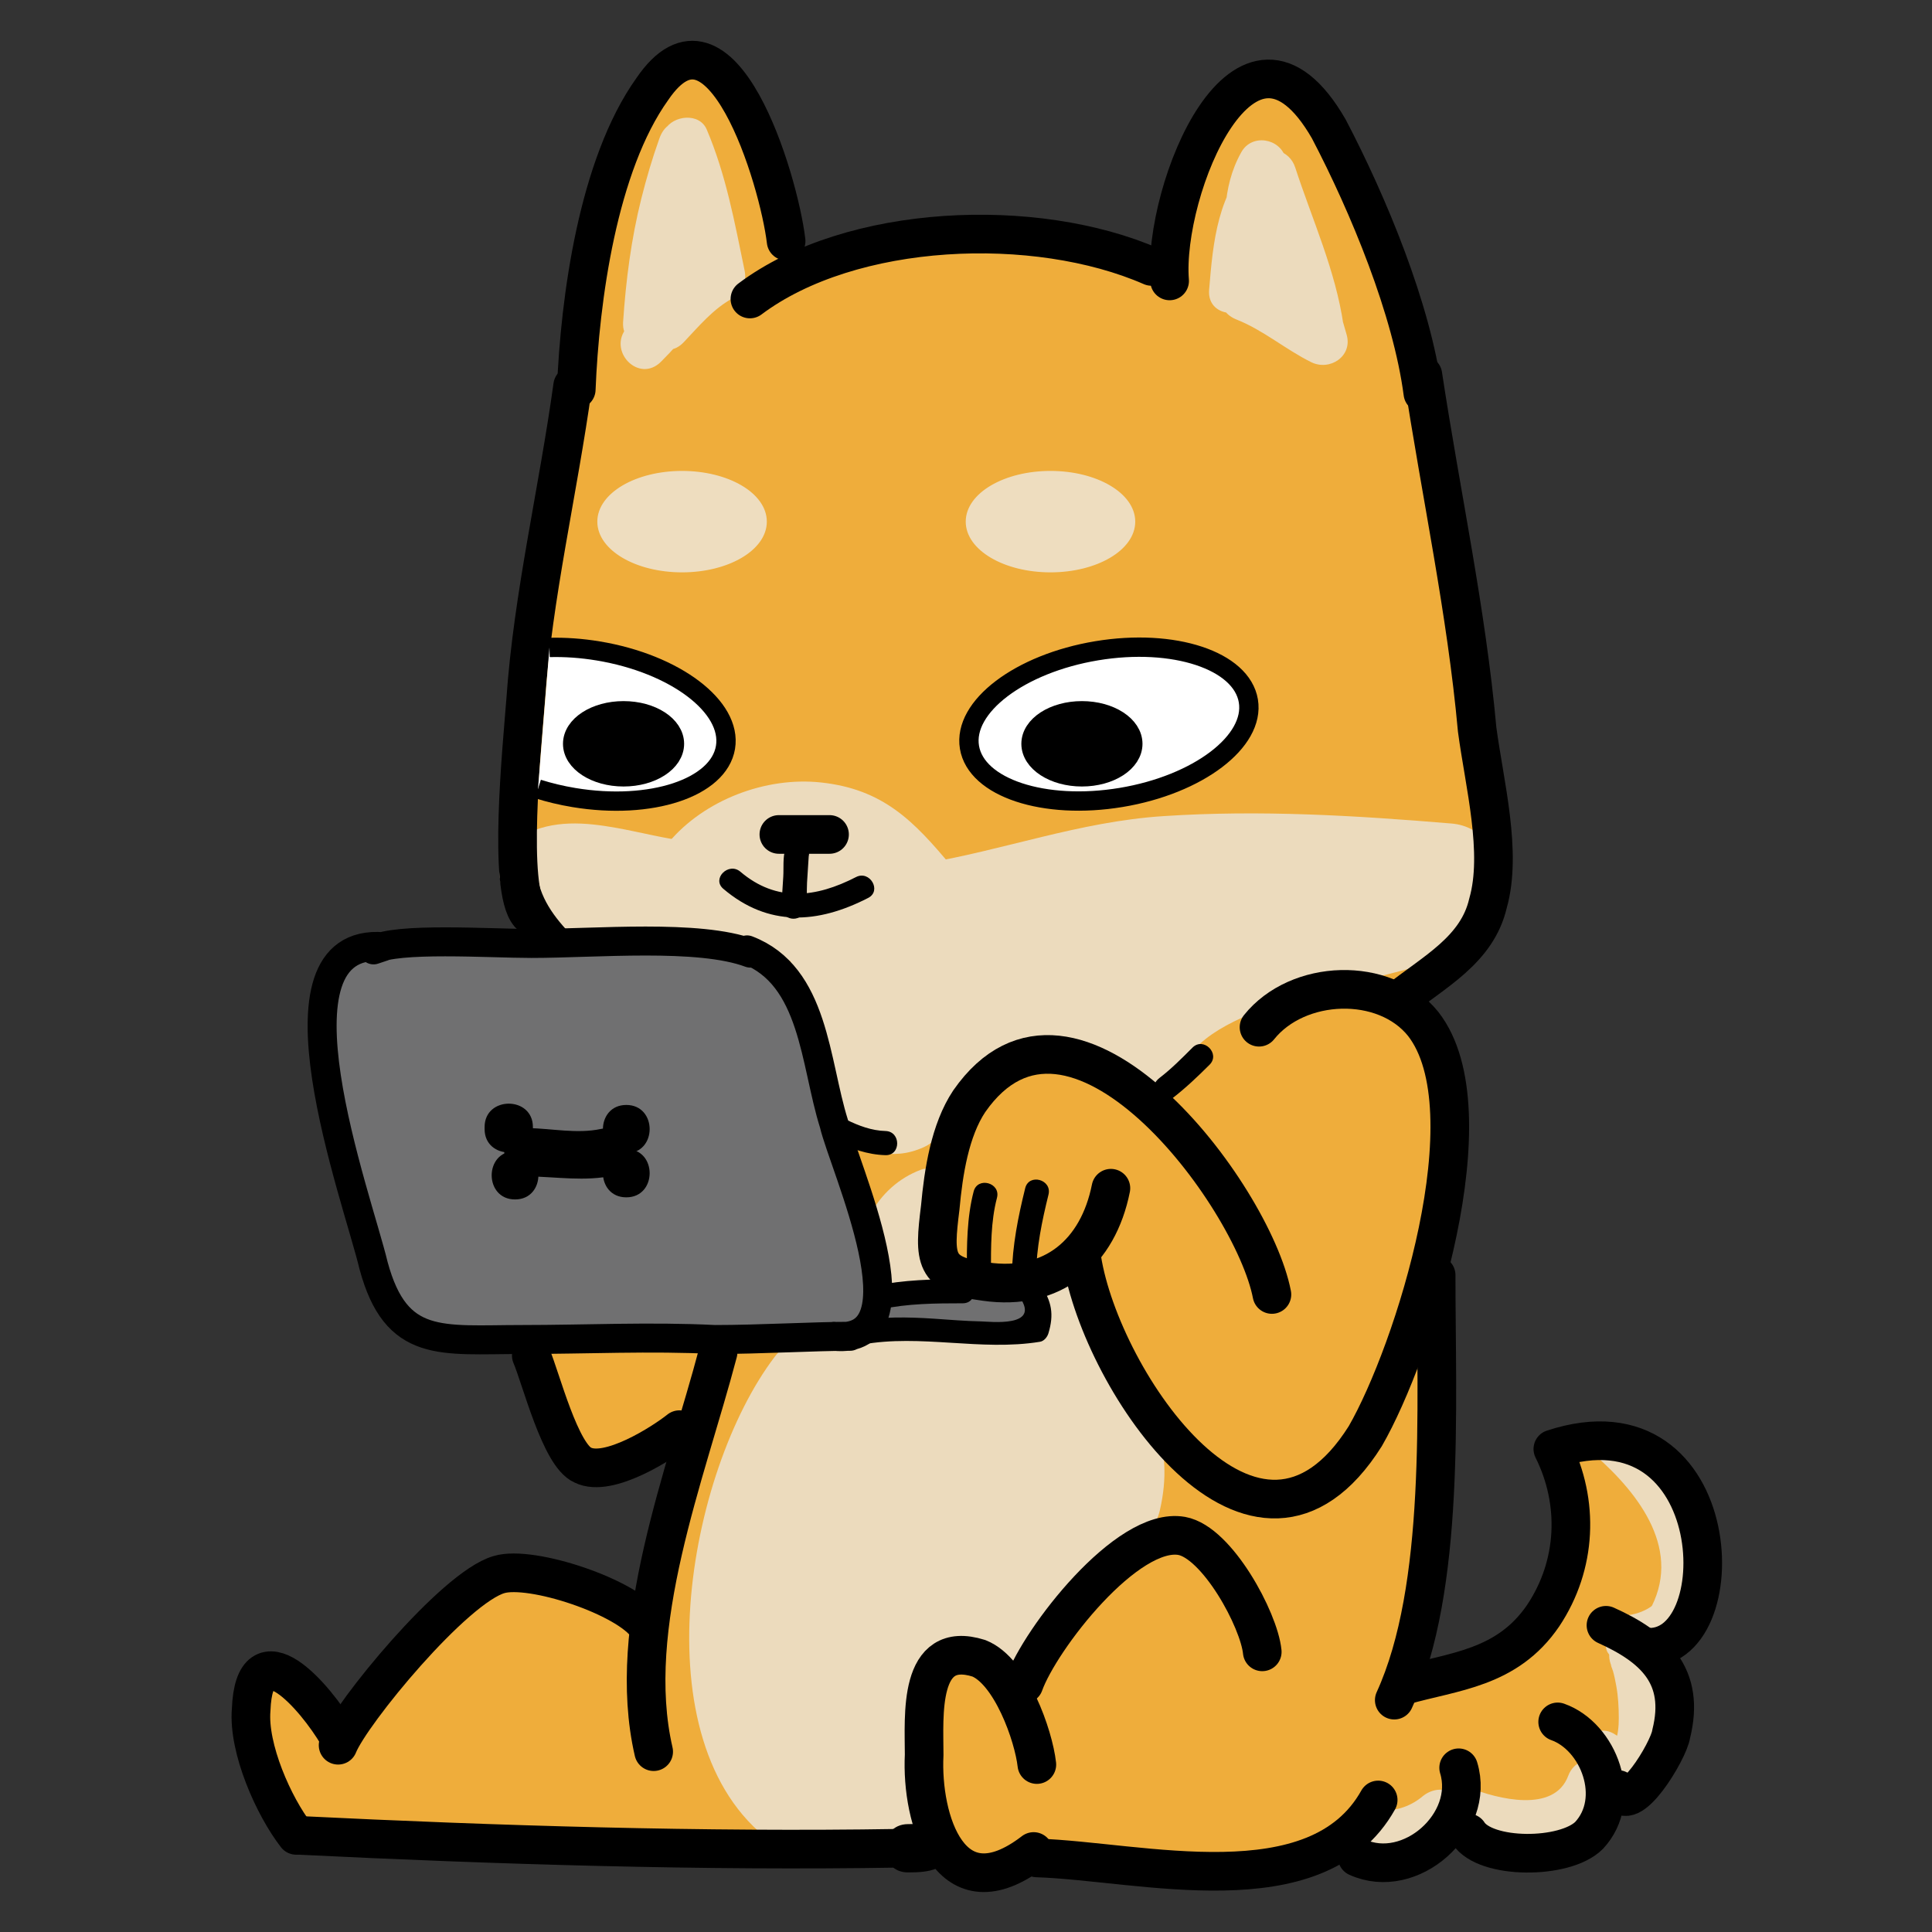 <?xml version="1.0" encoding="utf-8"?>
<!-- Generator: Adobe Illustrator 16.0.0, SVG Export Plug-In . SVG Version: 6.00 Build 0)  -->
<!DOCTYPE svg PUBLIC "-//W3C//DTD SVG 1.1//EN" "http://www.w3.org/Graphics/SVG/1.1/DTD/svg11.dtd">
<svg version="1.1" xmlns="http://www.w3.org/2000/svg" xmlns:xlink="http://www.w3.org/1999/xlink" x="0px" y="0px" width="100px"
	 height="100px" viewBox="0 0 100 100" enable-background="new 0 0 100 100" xml:space="preserve">
<rect x="0" y="0" width="100" height="100" fill="#333333" stroke="none"/>
<g id="Layer_3">
	<path fill="#EFAD3B" stroke="#EFAD3B" stroke-linecap="round" stroke-linejoin="round" stroke-miterlimit="10" d="M40.689,12.479
		c-0.375-3.184-3.371-13.109-6.929-7.865c-2.809,3.933-3.745,10.861-3.933,15.543l-0.187-0.187
		c-0.749,5.431-2.06,10.861-2.435,16.292C27.019,38.697,26.27,46,27.393,47.311l0.669,1.517c3.345-0.046,8.25-0.441,10.771,0.504
		l-0.167-0.167c3.5,1.333,3.5,5.833,4.5,9c0.325,1.41,2.272,5.851,2.264,8.646l-0.264,0.354c1.5-0.333,3.833-0.333,4.667-0.333
		l0.603-0.584c0.173,0.032,0.361,0.061,0.564,0.086c0.875,0.125,1.677,0.094,2.398-0.075l-0.064,0.573
		c0.5,0.666,0.666,1.5,0.333,2.333c-2.833,0.667-6.5-0.5-9,0.167L44,69.166c-1.833,0-4.667,0.167-7,0.167
		c-3.167-0.158-6.333-0.016-9.501-0.001l0.001,0.834c0.5,1.167,1.5,5.167,2.667,5.667c1.333,0.666,4.167-1.167,5-1.834l0.95-0.314
		c-0.999,3.374-2.084,6.987-2.5,10.494L33.5,84.166c-1-1.5-6-3.167-7.667-2.667c-2.333,0.667-7.667,7.167-8.333,8.834v-0.5
		c-1.167-2-4.333-5.667-4.5-1.334c-0.167,2,1.167,5,2.333,6.5H15.5c10.167,0.5,21,0.834,31,0.667l2.022-0.643
		c0.816,1.82,2.393,2.799,4.978,0.81l0.167,0.333c4.483,0.141,11.677,1.93,15.737-0.872l0.846,0.831
		c1.896,0.862,4.09-0.297,4.981-2.042L76,94.875c0.875,1.375,5,1.375,6.25,0.125c0.656-0.703,0.891-1.6,0.815-2.485l0.685,0.11
		c0.5,1.5,2.625-2,2.75-2.875c0.524-2.098-0.113-3.462-1.398-4.478l0.023-0.022C89.875,85.75,89.5,72,80.375,75
		c1.375,2.75,1.25,6-0.5,8.625C78,86.375,75.25,86.5,72.625,87.25l-0.143,0.005c2.312-5.858,1.852-14.705,1.852-21.256l-0.188-1.057
		c1.104-4.609,1.438-9.476-0.479-11.94c-0.377-0.472-0.843-0.849-1.363-1.133l0.033-0.063c1.873-1.499,4.12-2.622,4.682-5.057
		c0.749-2.622-0.188-6.18-0.562-8.989c-0.562-6.18-1.873-12.172-2.81-18.352v0.937c-0.562-4.307-2.809-9.738-4.868-13.67
		c-4.308-7.491-8.614,3.184-8.24,7.865l-0.937-0.75c-5.17-2.262-12.989-2.294-18.405,0.266L40.689,12.479z"/>
	<ellipse fill="#EEDDBF" stroke="#EEDDBF" stroke-width="0.25" stroke-miterlimit="10" cx="54.373" cy="27" rx="4.262" ry="2.5"/>
	<ellipse fill="#EEDDBF" stroke="#EEDDBF" stroke-width="0.25" stroke-miterlimit="10" cx="35.304" cy="27" rx="4.262" ry="2.5"/>
</g>
<g id="Layer_5">
	<g>
		<g>
			<path fill="#ECDBBD" d="M29.637,47.534c-0.102,0.067-0.213,0.094-0.333,0.08c0.302-0.036,0.614-0.006,0.915,0.013
				c0.483,0.031,0.963,0.155,1.436,0.251c1.228,0.25,2.461,0.576,3.72,0.622c3.226,0.117,3.214-4.883,0-5
				c-0.637-0.023-2.372-0.454-3.464-0.648c-1.641-0.292-3.272-0.43-4.797,0.365C24.253,44.707,26.781,49.021,29.637,47.534
				L29.637,47.534z"/>
		</g>
	</g>
	<g>
		<g>
			<path fill="#ECDBBD" d="M29.21,49.036c1.581,0.565,3.284,0.382,4.915,0.214c1.355-0.139,2.5-1.032,2.5-2.5
				c0-1.257-1.142-2.64-2.5-2.5c-0.664,0.068-1.326,0.14-1.993,0.168c-0.351,0.015-0.7,0-1.05-0.024
				c0.418,0.03-0.431-0.14-0.542-0.18c-1.284-0.459-2.734,0.506-3.075,1.746C27.083,47.349,27.928,48.578,29.21,49.036L29.21,49.036
				z"/>
		</g>
	</g>
	<g>
		<g>
			<path fill="#ECDBBD" d="M38.143,47.143c1.164-1.392,2.602-1.686,4.357-1.643c1.426,0.035,2.436,1.934,3.232,2.893
				c2.062,2.483,5.579-1.075,3.535-3.535c-1.973-2.375-3.558-4.009-6.768-4.357c-2.866-0.311-6.053,0.907-7.893,3.107
				C32.555,46.063,36.072,49.62,38.143,47.143L38.143,47.143z"/>
		</g>
	</g>
	<g>
		<g>
			<path fill="#ECDBBD" d="M49.04,49.536c4.414-0.732,8.406-2.111,12.96-2.411c4.373-0.288,8.77,0.137,13.125,0.5
				c3.215,0.268,3.189-4.734,0-5c-4.987-0.416-9.904-0.712-14.906-0.383c-4.38,0.288-8.251,1.766-12.508,2.472
				C44.535,45.241,45.887,50.059,49.04,49.536L49.04,49.536z"/>
		</g>
	</g>
	<g>
		<g>
			<path fill="#ECDBBD" d="M37.71,49.286c1.669,0.325,3.376,0.342,5,0.875c-0.582-1.025-1.164-2.05-1.746-3.075
				c-0.635,3.598,1.35,7.695,3.002,10.801c1.514,2.848,5.83,0.321,4.317-2.523c-0.543-1.021-1.005-2.082-1.425-3.159
				c-0.386-0.991-1.206-3.035-1.073-3.79c0.246-1.394-0.358-2.62-1.746-3.075c-1.632-0.536-3.327-0.549-5-0.875
				C35.89,43.852,34.547,48.67,37.71,49.286L37.71,49.286z"/>
		</g>
	</g>
	<g>
		<g>
			<path fill="#ECDBBD" d="M44.964,47.835c-0.412,1.654-0.999,3.7-0.182,5.31c0.636,1.252,2.04,1.749,3.354,1.534
				c1.12-0.185,1.881-1.167,2.449-2.06c0.175-0.274,0.338-0.555,0.52-0.825c-0.149,0.271-0.388,0.449-0.714,0.532
				c0.066-0.021,0.132-0.041,0.199-0.061c-1.125,0.206-1.93-0.48-2.415-2.06c-0.033-0.711,0.03-0.29-0.097,0.047
				c0.236-0.625-0.207,0.374-0.282,0.519c-0.622,1.193-1.708,2.688-1.545,4.103c0.129,1.123,0.67,2.09,1.835,2.411
				c1.29,0.354,2.745-0.425,3.076-1.746c0.041-0.167,0.083-0.334,0.125-0.5c0.407-1.632-0.771-3.085-2.411-3.165
				c-0.317-0.032-0.632-0.007-0.944,0.075c-0.148,0.051-1.306,0.423-0.721,0.264c-3.109,0.843-1.788,5.667,1.329,4.822
				c0.07-0.02,0.139-0.038,0.209-0.057c0.756-0.297,0.798-0.332,0.126-0.104c-0.804-1.055-1.607-2.109-2.411-3.165
				c-0.042,0.167-0.083,0.334-0.125,0.5c1.637,0.222,3.274,0.443,4.911,0.665c-0.047-0.407-0.166,0.702-0.041,0.207
				c0.165-0.65-0.129,0.228,0.083-0.219c0.252-0.533,0.545-1.047,0.82-1.568c0.622-1.175,1.293-2.491,0.968-3.859
				c-0.437-1.839-2.379-2.428-4.019-1.931c-1.041,0.316-1.64,0.928-2.273,1.766c-0.195,0.258-0.352,0.55-0.52,0.825
				c-0.174,0.251-0.175,0.271-0.002,0.058c-0.33,0.326-0.149,0.228,0.542-0.296c0.443,0,0.886,0,1.329,0
				c1.582,0.297,1.187,2.605,1.259,1.209c0.042-0.796-0.083,0.401,0.064-0.433c0.087-0.494,0.205-0.983,0.326-1.47
				C50.565,46.035,45.743,44.708,44.964,47.835L44.964,47.835z"/>
		</g>
	</g>
	<g>
		<g>
			<path fill="#ECDBBD" d="M45.988,54.592c-0.243,0.173-1.129,0.863-0.384,0.292c-0.063,0.048-0.129,0.09-0.2,0.127
				c0.381-0.234,0.801-0.292,1.26-0.172c0,1.607,0,3.215,0,4.822c0.992-0.419,1.923-0.9,2.603-1.769
				C49.697,57.345,50,56.852,50,56.125c0-0.66-0.266-1.301-0.732-1.768c-0.876-0.877-2.693-1.074-3.535,0
				c-0.149,0.189-0.309,0.36-0.488,0.521c0.518-0.464,0.2-0.156,0.036-0.054c-0.135,0.084-0.617,0.298,0.056,0.014
				C44.29,55.28,43.5,56.026,43.5,57.25c0,1,0.753,2.263,1.835,2.411c0.939,0.128,1.62,0.1,2.483-0.284
				c0.112-0.05,0.208-0.106,0.31-0.176c0.241-0.167,1.143-0.832,0.383-0.293c1.108-0.788,1.632-2.165,0.897-3.42
				C48.766,54.392,47.101,53.8,45.988,54.592L45.988,54.592z"/>
		</g>
	</g>
	<g>
		<g>
			<path fill="#ECDBBD" d="M52.512,54.783c1.698-1.042,3.582-0.407,4.846,0.859c1.036,1.039,3.272,1,3.926-0.506
				c1.415-3.257,9.901-4.259,12.757-5.351c2.979-1.139,1.688-5.975-1.33-4.821c-4.446,1.7-13.532,2.556-15.743,7.649
				c1.309-0.169,2.617-0.337,3.926-0.506c-3-3.008-7.276-3.868-10.904-1.641C47.246,52.149,49.756,56.476,52.512,54.783
				L52.512,54.783z"/>
		</g>
	</g>
	<g>
		<g>
			<path fill="#ECDBBD" d="M72.5,44.375c-6.731,0.749-13.474,1.33-20.25,1.375c-3.223,0.021-3.225,5.021,0,5
				c6.776-0.045,13.519-0.626,20.25-1.375C75.668,49.023,75.702,44.019,72.5,44.375L72.5,44.375z"/>
		</g>
	</g>
	<g>
		<g>
			<path fill="#ECDBBD" d="M40.091,70.238c-4.51,5.947-7.032,19.933-0.228,25.045c2.58,1.939,5.067-2.405,2.523-4.316
				c-2.293-1.724-1.518-6.845-1.179-9.219c0.441-3.085,1.291-6.468,3.201-8.986C46.358,70.19,42.013,67.704,40.091,70.238
				L40.091,70.238z"/>
		</g>
	</g>
	<g>
		<g>
			<path fill="#ECDBBD" d="M41.71,95.911c1.202,0.3,2.186,0.449,3.415,0.589c1.004,0.114,2.25-0.84,2.411-1.835
				c0.221-1.37,0.362-2.525,0.443-3.911c0.035-0.6,0.178-6.99,1.628-5.236c0.922,1.116,2.57,0.809,3.535,0
				c1.488-1.246,2.464-2.974,4.04-4.118c1.103-0.8,2.524-1.796,2.854-3.234c0.764-3.346-0.391-5.483-2.519-8.058
				c-2.056-2.488-5.572,1.07-3.535,3.535c1.938,2.346,0.729,2.882-0.875,4.59c-1.187,1.262-2.168,2.634-3.5,3.75
				c1.178,0,2.356,0,3.535,0c-1.907-2.307-5.065-2.262-7.51-0.922c-3.536,1.937-2.42,9.178-2.918,12.274
				c0.804-0.611,1.607-1.224,2.411-1.835c-0.695-0.137-1.39-0.273-2.085-0.411C39.911,90.307,38.583,95.129,41.71,95.911
				L41.71,95.911z"/>
		</g>
	</g>
	<g>
		<g>
			<path fill="#ECDBBD" d="M53.567,67.873c-0.068-0.475-0.021,0.036-0.021,0.119c0.001,0.092-0.071,0.585,0.007,0.115
				c-0.024,0.145-0.069,0.284-0.115,0.424c0.14-0.421,0.018-0.088-0.058,0.022c-0.577,0.845-0.162,2.076,0.673,2.565
				c0.929,0.544,1.99,0.169,2.565-0.673c0.719-1.052,0.736-2.361,0.563-3.569c-0.145-1.014-1.416-1.555-2.306-1.31
				C53.799,65.863,53.423,66.862,53.567,67.873L53.567,67.873z"/>
		</g>
	</g>
	<g>
		<g>
			<path fill="#ECDBBD" d="M57.783,72.363c-1.295-2.741-4.009-3.002-6.742-2.97c-3.028,0.037-5.767-1.284-8.047,1.484
				c-1.217,1.478-1.727,3.769-2.465,5.501c-0.756,1.773-1.382,3.521-1.649,5.437c-0.425,3.053-0.892,6.322,0.461,9.196
				c0.784,1.664,3.514,1.602,4.317,0c2.141-4.268,1.607-12.464,6.756-14.351c-1.025-0.582-2.05-1.164-3.075-1.746
				c0.221,1.034-1.918,3.507-2.125,4.795c-0.287,1.785,1.086,3.671,3.075,3.076c1.292-0.387,2.215-0.954,3.255-1.799
				c1.139-0.925,1.785-2.558,3.245-3.076c-1.025-1.025-2.051-2.051-3.076-3.076c-0.126,0.335-0.252,0.67-0.379,1.004
				c-3.021,1.061-1.721,5.893,1.33,4.822c2.012-0.706,3.555-2.353,3.871-4.496c0.25-1.7-1.079-3.786-3.076-3.076
				c-1.252,0.446-2.173,1.008-3.176,1.878c-1.146,0.993-1.767,2.532-3.323,2.997c1.025,1.025,2.05,2.051,3.075,3.076
				c0.459-2.859,2.801-4.28,2.125-7.455c-0.268-1.254-1.849-2.195-3.076-1.746c-7.923,2.903-6.571,10.322-9.744,16.649
				c1.439,0,2.878,0,4.317,0c-1.339-2.844,0.539-8.063,1.64-10.648c0.379-0.89,0.756-1.778,1.122-2.675
				c0.661-1.616,1.098-1.208,2.458-0.988c0.879,0.143,4.163-0.188,4.588,0.71C54.843,77.801,59.153,75.261,57.783,72.363
				L57.783,72.363z"/>
		</g>
	</g>
	<g>
		<g>
			<path fill="#ECDBBD" d="M47.25,67.375c0.037,0,0.074,0,0.111,0c1.612,0,1.612-2.5,0-2.5c-0.162,0-0.324,0-0.486,0
				c0.417,0.417,0.833,0.833,1.25,1.25c-0.064-0.562-0.136-1.12-0.142-1.687c-0.002-0.242,0.02-0.428,0.063-0.609
				c0.044-0.182,0.172-0.169,0.037-0.124c1.521-0.509,0.869-2.923-0.665-2.41c-2.138,0.715-2.003,2.992-1.792,4.83
				c0.078,0.677,0.51,1.25,1.25,1.25c0.162,0,0.324,0,0.486,0c1.612,0,1.612-2.5,0-2.5c-0.037,0-0.074,0-0.111,0
				C45.638,64.875,45.638,67.375,47.25,67.375L47.25,67.375z"/>
		</g>
	</g>
	<g>
		<g>
			<path fill="#ECDBBD" d="M47.667,60.545c-1.135,0.425-2.053,1.252-2.622,2.324c-0.32,0.602-0.157,1.355,0.448,1.71
				c0.569,0.334,1.391,0.153,1.71-0.448c0.25-0.472,0.672-1.005,1.128-1.176c0.637-0.238,1.066-0.836,0.873-1.537
				C49.037,60.806,48.307,60.306,47.667,60.545L47.667,60.545z"/>
		</g>
	</g>
	<g>
		<g>
			<path fill="#ECDBBD" d="M70.543,96.08c1.829,0.286,3.415-0.134,4.841-1.321c0.524-0.437,0.449-1.318,0-1.768
				c-0.514-0.515-1.245-0.436-1.768,0c-0.673,0.561-1.54,0.814-2.409,0.679c-0.672-0.105-1.342,0.16-1.537,0.873
				C69.505,95.143,69.868,95.976,70.543,96.08L70.543,96.08z"/>
		</g>
	</g>
	<g>
		<g>
			<path fill="#ECDBBD" d="M75.418,94.955c2.973,1.165,6.889,1.052,8.162-2.373c0.563-1.514-1.854-2.161-2.41-0.664
				c-0.728,1.954-3.662,1.186-5.088,0.627C74.579,91.956,73.935,94.374,75.418,94.955L75.418,94.955z"/>
		</g>
	</g>
	<g>
		<g>
			<path fill="#ECDBBD" d="M82.369,91.954c1.771,1.213,3.506,0.19,3.815-1.811c0.257-1.658,0.106-3.613-0.605-5.149
				c-0.678-1.462-2.832-0.19-2.158,1.262c-0.14-0.301,0.047,0.17,0.065,0.232c0.072,0.247,0.121,0.501,0.168,0.754
				c0.104,0.554,0.132,1.121,0.134,1.684c0.001,0.452-0.044,0.87-0.191,1.298c0.032-0.096,0.017-0.081-0.047,0.045
				c0.105-0.174,0.216-0.215,0.448-0.239c0.099-0.011-0.2-0.119-0.367-0.233C82.297,88.882,81.048,91.05,82.369,91.954
				L82.369,91.954z"/>
		</g>
	</g>
	<g>
		<g>
			<path fill="#ECDBBD" d="M83.183,84.692c0.195,0.195,0.389,0.383,0.527,0.623c0.404,0.698,1.465,0.076,1.08-0.631
				c-0.157-0.287-0.369-0.521-0.598-0.752c-0.277-0.277-0.791-0.229-0.982,0.127c-0.246,0.46-0.127,0.716-0.085,1.19
				c0.071,0.796,1.321,0.803,1.25,0c-0.01-0.11-0.125-0.485-0.085-0.56c-0.327,0.042-0.654,0.084-0.982,0.127
				c0.159,0.159,0.295,0.301,0.402,0.498c0.36-0.21,0.72-0.421,1.08-0.631c-0.192-0.332-0.454-0.606-0.723-0.877
				C83.498,83.236,82.614,84.12,83.183,84.692L83.183,84.692z"/>
		</g>
	</g>
	<g>
		<g>
			<path fill="#ECDBBD" d="M83.625,84.875c6.308,0.323,5.575-10.496-0.25-10.75c-0.807-0.035-0.803,1.215,0,1.25
				c4.213,0.184,4.935,8.49,0.25,8.25C82.819,83.584,82.823,84.834,83.625,84.875L83.625,84.875z"/>
		</g>
	</g>
	<g>
		<g>
			<path fill="#ECDBBD" d="M86.415,84.065c2.091-3.617-0.18-7.175-2.973-9.633c-0.603-0.529-1.49,0.351-0.885,0.885
				c2.325,2.045,4.582,4.997,2.777,8.117C84.931,84.134,86.012,84.763,86.415,84.065L86.415,84.065z"/>
		</g>
	</g>
	<g>
		<g>
			<path fill="#ECDBBD" d="M85.058,76.817c0.563,0.601,0.746,1.454,0.965,2.224c0.22,0.774,1.426,0.445,1.205-0.332
				c-0.282-0.993-0.563-2.004-1.285-2.776C85.39,75.344,84.508,76.229,85.058,76.817L85.058,76.817z"/>
		</g>
	</g>
	<g>
		<g>
			<path fill="#ECDBBD" d="M34.75,16.667c0.201-3.017,0.768-5.985,1.789-8.834c-0.291,0.291-0.582,0.582-0.873,0.873
				c0.431-0.108,0.698-0.365,0.913-0.741c-0.719,0-1.439,0-2.158,0c0.908,2.133,1.241,4.446,1.707,6.702
				c0.192-0.471,0.383-0.941,0.575-1.412c-1.25,0.675-2.119,1.677-3.086,2.695c0.696,0.405,1.393,0.811,2.089,1.216
				c0.266-1.54,0.927-2.927,1.044-4.499c0.121-1.619-2.347-1.582-2.5,0c-0.164,1.695-0.69,2.986-1.8,4.283
				c-1.036,1.209,0.617,2.926,1.768,1.768c0.608-0.612,1.173-1.232,1.695-1.919c0.976-1.284-1.197-2.527-2.158-1.262
				c-0.389,0.511-0.854,0.959-1.305,1.414c0.589,0.589,1.178,1.178,1.768,1.768c1.572-1.835,2.3-3.651,2.533-6.05
				c-0.833,0-1.667,0-2.5,0c-0.099,1.326-0.73,2.53-0.956,3.834c-0.199,1.153,1.157,2.197,2.089,1.216
				c0.812-0.854,1.529-1.736,2.581-2.305c0.514-0.277,0.686-0.873,0.575-1.412c-0.517-2.495-0.957-4.943-1.96-7.298
				c-0.378-0.889-1.735-0.74-2.158,0c0.693-0.426,0.787-0.52,0.282-0.282c-0.297,0.174-0.461,0.431-0.575,0.747
				c-0.367,1.025-0.671,2.06-0.936,3.116c-0.523,2.084-0.799,4.242-0.942,6.384C32.143,18.277,34.643,18.267,34.75,16.667
				L34.75,16.667z"/>
		</g>
	</g>
	<g>
		<g>
			<path fill="#ECDBBD" d="M65.084,15c0.148-1.797,0.222-3.815,1.634-5.116c-0.696-0.184-1.393-0.368-2.089-0.551
				c0.885,2.717,2.088,5.317,2.5,8.167c0.513-0.513,1.024-1.025,1.537-1.538c-2.035-0.842-2.805-1.561-2.461-3.795
				c-0.804,0-1.606,0-2.41,0c0.423,1.108,0.596,2.145,0.622,3.334c0.527-0.402,1.055-0.804,1.582-1.206
				c-0.428-0.069-0.912-0.078-1.333-0.167c-1.604-0.336-2.145,1.827-0.664,2.411c1.385,0.547,2.536,1.549,3.867,2.207
				c0.953,0.472,2.146-0.297,1.836-1.412c-0.866-3.122-2.259-6.059-3.166-9.167c-0.298-1.021-1.743-1.258-2.284-0.298
				c-1.061,1.881-0.869,3.88-0.838,5.964c0.024,1.611,2.524,1.613,2.5,0c-0.023-1.575-0.31-3.272,0.496-4.703
				c-0.762-0.1-1.522-0.199-2.284-0.298c0.906,3.108,2.3,6.045,3.166,9.167c0.611-0.471,1.224-0.941,1.836-1.412
				c-1.537-0.761-2.86-1.826-4.465-2.46c-0.222,0.804-0.442,1.607-0.664,2.411c0.45,0.094,0.881,0.093,1.333,0.167
				c0.774,0.125,1.602-0.325,1.582-1.206c-0.031-1.391-0.213-2.693-0.712-3.999c-0.388-1.015-2.202-1.355-2.41,0
				c-0.224,1.449-0.336,2.766,0.283,4.128c0.671,1.476,2.549,2.174,3.924,2.743c0.992,0.41,1.654-0.728,1.537-1.538
				c-0.412-2.849-1.615-5.449-2.5-8.167c-0.296-0.911-1.381-1.204-2.089-0.551c-1.933,1.78-2.162,4.41-2.366,6.884
				C62.451,16.608,64.952,16.595,65.084,15L65.084,15z"/>
		</g>
	</g>
	<g>
		<g>
			<path fill="#707071" d="M47,69.125c1.587,0.067,3.221-0.465,4.793-0.17c1.575,0.296,2.248-2.113,0.664-2.41
				c-1.84-0.346-3.613,0.158-5.457,0.08C45.387,66.557,45.394,69.057,47,69.125L47,69.125z"/>
		</g>
	</g>
</g>
<g id="Layer_2">
	<path fill="none" stroke="#000000" stroke-width="2" stroke-linecap="round" stroke-linejoin="round" stroke-miterlimit="10" d="
		M40.689,12.479c-0.375-3.184-3.371-13.109-6.929-7.865c-2.809,3.933-3.745,10.861-3.933,15.543"/>
	<path fill="none" stroke="#000000" stroke-width="2" stroke-linecap="round" stroke-linejoin="round" stroke-miterlimit="10" d="
		M60.539,14.54c-0.374-4.682,3.933-15.356,8.24-7.865c2.06,3.933,4.307,9.363,4.868,13.67"/>
	<path fill="none" stroke="#000000" stroke-width="2" stroke-linecap="round" stroke-linejoin="round" stroke-miterlimit="10" d="
		M38.816,15.476c5.244-3.933,14.794-4.307,20.786-1.686"/>
	<path fill="none" stroke="#000000" stroke-width="2" stroke-linecap="round" stroke-linejoin="round" stroke-miterlimit="10" d="
		M73.647,19.408c0.937,6.18,2.248,12.172,2.81,18.352c0.374,2.809,1.311,6.367,0.562,8.989c-0.562,2.435-2.809,3.558-4.682,5.057"/>
	<path fill="none" stroke="#000000" stroke-width="2" stroke-linecap="round" stroke-linejoin="round" stroke-miterlimit="10" d="
		M29.641,19.97c-0.749,5.431-2.06,10.861-2.435,16.292C27.019,38.697,26.27,46,27.393,47.311"/>
	<path fill="none" stroke="#000000" stroke-width="2" stroke-linecap="round" stroke-linejoin="round" stroke-miterlimit="10" d="
		M40.314,43.191c0.937,0,2.06,0,2.622,0"/>
	<g>
		<g>
			<path d="M41.876,44.127c0-0.002,0-0.005,0-0.008c-0.027-0.712-1.01-0.842-1.228-0.166c-0.136,0.423-0.079,0.985-0.106,1.422
				c-0.021,0.331-0.042,0.662-0.063,0.993c-0.008,0.122-0.016,0.244-0.024,0.366c-0.008,0.116-0.08,0.313,0.005,0.043
				c0.409,0.056,0.819,0.111,1.228,0.167c0-0.003,0-0.005,0-0.008c-0.031-0.803-1.282-0.806-1.25,0c0,0.002,0,0.005,0,0.008
				c0.028,0.71,1.012,0.844,1.228,0.166c0.135-0.424,0.079-0.984,0.106-1.422c0.021-0.331,0.042-0.662,0.063-0.993
				c0.008-0.122,0.016-0.244,0.024-0.366c0.008-0.118,0.081-0.312-0.005-0.043c-0.409-0.056-0.819-0.111-1.228-0.167
				c0,0.002,0,0.005,0,0.008C40.657,44.931,41.907,44.934,41.876,44.127L41.876,44.127z"/>
		</g>
	</g>
	<g>
		<g>
			<path d="M37.438,46.004c2.329,1.979,4.88,1.82,7.499,0.472c0.717-0.369,0.084-1.447-0.631-1.079
				c-2.074,1.067-4.108,1.317-5.984-0.277C37.712,44.602,36.823,45.481,37.438,46.004L37.438,46.004z"/>
		</g>
	</g>
	<path fill="none" stroke="#000000" stroke-width="2" stroke-linecap="round" stroke-linejoin="round" stroke-miterlimit="10" d="
		M65.834,67.002c-1-5.167-10.334-17.667-15.667-10c-1,1.5-1.333,3.667-1.5,5.5c-0.333,2.667-0.333,3.5,2.333,3.833
		c3.5,0.5,5.834-1.5,6.5-4.833"/>
	<path fill="none" stroke="#000000" stroke-width="2" stroke-linecap="round" stroke-linejoin="round" stroke-miterlimit="10" d="
		M56,65.169c1,6.333,9,18.166,14.667,9.166c2.5-4.333,6.5-16.833,3-21.333c-2-2.5-6.5-2.333-8.5,0.167"/>
	<path fill="none" stroke="#000000" stroke-width="2" stroke-linecap="round" stroke-linejoin="round" stroke-miterlimit="10" d="
		M74.334,65.999c0,6.834,0.5,16.167-2.167,22"/>
	<path fill="none" stroke="#000000" stroke-width="2" stroke-linecap="round" stroke-linejoin="round" stroke-miterlimit="10" d="
		M37.167,69.999c-1.667,6.334-4.833,14.167-3.333,20.667"/>
	<path fill="none" stroke="#000000" stroke-width="2" stroke-linecap="round" stroke-linejoin="round" stroke-miterlimit="10" d="
		M33.5,84.166c-1-1.5-6-3.167-7.667-2.667c-2.333,0.667-7.667,7.167-8.333,8.834"/>
	<path fill="none" stroke="#000000" stroke-width="2" stroke-linecap="round" stroke-linejoin="round" stroke-miterlimit="10" d="
		M17.5,89.833c-1.167-2-4.333-5.667-4.5-1.334c-0.167,2,1.167,5,2.333,6.5"/>
	<path fill="none" stroke="#000000" stroke-width="2" stroke-linecap="round" stroke-linejoin="round" stroke-miterlimit="10" d="
		M15.5,94.999c10.167,0.5,21,0.834,31,0.667"/>
	<path fill="none" stroke="#000000" stroke-width="2" stroke-linecap="round" stroke-linejoin="round" stroke-miterlimit="10" d="
		M53.667,91.333c-0.167-1.5-1.333-4.834-3-5.5c-3.167-1-2.833,3-2.833,5c-0.167,3.333,1.333,8.333,5.667,5"/>
	<path fill="none" stroke="#000000" stroke-width="2" stroke-linecap="round" stroke-linejoin="round" stroke-miterlimit="10" d="
		M65.334,85.499c-0.167-1.666-2.334-5.666-4.167-6c-2.833-0.5-7.333,5.334-8.167,7.667"/>
	<g>
		<g>
			<path d="M47,96.916c0.5-0.001,1.033-0.018,1.5-0.212c0.628-0.262,1.071-0.817,0.873-1.537c-0.164-0.595-0.908-1.136-1.538-0.873
				c-0.287,0.119-0.488,0.121-0.834,0.122C45.388,94.42,45.388,96.92,47,96.916L47,96.916z"/>
		</g>
	</g>
	<path fill="none" stroke="#000000" stroke-width="2" stroke-linecap="round" stroke-linejoin="round" stroke-miterlimit="10" d="
		M53.667,96.166c5.333,0.167,14.5,2.667,17.667-3"/>
	<path fill="none" stroke="#000000" stroke-width="2" stroke-linecap="round" stroke-linejoin="round" stroke-miterlimit="10" d="
		M27.5,70.166c0.5,1.167,1.5,5.167,2.667,5.667c1.333,0.666,4.167-1.167,5-1.834"/>
	
		<path fill="#707071" stroke="#000000" stroke-width="1.5" stroke-linecap="round" stroke-linejoin="round" stroke-miterlimit="10" d="
		M43.167,69.166c4.833,0.5,0.5-8.833,0-11c-1-3.167-1-7.667-4.5-9l0.167,0.167c-2.667-1-8-0.5-11.333-0.5
		c-2.167,0-7-0.333-8.167,0.333l0.5-0.167c-6.333-0.5-1.333,13-0.5,16.5c1.167,4.334,3.5,3.834,7.667,3.834
		c3.333,0,6.667-0.167,10,0c2.333,0,5.167-0.167,7-0.167"/>
	<g>
		<g>
			<path d="M44.618,69.595c3.042-0.557,6.146,0.355,9.211-0.145c0.212-0.034,0.378-0.244,0.437-0.437
				c0.294-0.973,0.176-1.662-0.403-2.496c-0.457-0.657-1.541-0.033-1.08,0.631c1.101,1.583-1.55,1.256-2.025,1.247
				c-0.812-0.016-1.624-0.087-2.433-0.141c-1.359-0.089-2.695-0.111-4.039,0.135C43.493,68.534,43.83,69.739,44.618,69.595
				L44.618,69.595z"/>
		</g>
	</g>
	<g>
		<g>
			<path d="M45.59,67.769c1.387-0.301,2.829-0.31,4.243-0.311c0.806,0,0.806-1.25,0-1.25c-1.527,0.001-3.077,0.03-4.575,0.355
				C44.471,66.734,44.805,67.939,45.59,67.769L45.59,67.769z"/>
		</g>
	</g>
	<g>
		<g>
			<path d="M43.185,59.039c0.84,0.412,1.704,0.726,2.649,0.752c0.807,0.022,0.804-1.228,0-1.25c-0.717-0.02-1.381-0.269-2.018-0.582
				C43.095,57.605,42.461,58.684,43.185,59.039L43.185,59.039z"/>
		</g>
	</g>
	<g>
		<g>
			<path d="M60.649,56.873c0.701-0.538,1.335-1.142,1.96-1.765c0.57-0.57-0.313-1.455-0.885-0.885
				c-0.545,0.546-1.093,1.1-1.706,1.569c-0.27,0.207-0.413,0.534-0.225,0.855C59.95,56.915,60.378,57.081,60.649,56.873
				L60.649,56.873z"/>
		</g>
	</g>
	<g>
		<g>
			<path d="M50.397,61.667c-0.353,1.346-0.355,2.783-0.355,4.166c0,0.806,1.25,0.806,1.25,0c0-1.271-0.014-2.597,0.311-3.834
				C51.808,61.219,50.602,60.888,50.397,61.667L50.397,61.667z"/>
		</g>
	</g>
	<g>
		<g>
			<path d="M53.064,61.5c-0.366,1.48-0.666,2.97-0.689,4.499c-0.013,0.807,1.237,0.806,1.25,0c0.022-1.421,0.305-2.793,0.645-4.167
				C54.463,61.05,53.258,60.718,53.064,61.5L53.064,61.5z"/>
		</g>
	</g>
	
		<ellipse id="eye" transform="matrix(0.987 -0.164 0.164 0.987 -5.359 9.887)" fill="#FFFFFF" stroke="#000000" stroke-miterlimit="10" cx="57.354" cy="37.486" rx="7.313" ry="3.846"/>
	<path id="eye_1_" fill="#FFFFFF" stroke="#000000" stroke-miterlimit="10" d="M27.845,40.838c0.586,0.185,1.21,0.335,1.862,0.443
		c3.984,0.661,7.496-0.502,7.844-2.598s-2.602-4.33-6.586-4.99c-0.874-0.145-1.726-0.202-2.525-0.181"/>
	<g>
		<g>
			<path d="M26.5,44.781c0.055,1.776,0.901,3.141,2.089,4.395c0.555,0.586,1.438-0.299,0.884-0.884
				c-0.954-1.007-1.679-2.075-1.723-3.511C27.725,43.977,26.475,43.975,26.5,44.781L26.5,44.781z"/>
		</g>
	</g>
	<path fill="none" stroke="#000000" stroke-width="2" stroke-linecap="round" stroke-linejoin="round" stroke-miterlimit="10" d="
		M72.625,87.25c2.625-0.75,5.375-0.875,7.25-3.625C81.625,81,81.75,77.75,80.375,75c9.125-3,9.5,10.75,4.75,10.25"/>
	<path fill="none" stroke="#000000" stroke-width="2" stroke-linecap="round" stroke-linejoin="round" stroke-miterlimit="10" d="
		M83.125,84.125c2.5,1.125,4.125,2.625,3.375,5.625c-0.125,0.875-2.25,4.375-2.75,2.875"/>
	<path fill="none" stroke="#000000" stroke-width="2" stroke-linecap="round" stroke-linejoin="round" stroke-miterlimit="10" d="
		M80.625,89.125c2.125,0.75,3.375,4,1.625,5.875C81,96.25,76.875,96.25,76,94.875"/>
	<path fill="none" stroke="#000000" stroke-width="2" stroke-linecap="round" stroke-linejoin="round" stroke-miterlimit="10" d="
		M75.5,91.5c0.875,2.875-2.5,5.875-5.25,4.625"/>
	
		<ellipse class="iris" stroke="#000000" stroke-linecap="round" stroke-linejoin="round" stroke-miterlimit="10" cx="56" cy="38.499" rx="2.635" ry="1.71"/>
	
		<ellipse class="iris" stroke="#000000" stroke-linecap="round" stroke-linejoin="round" stroke-miterlimit="10" cx="32.275" cy="38.499" rx="2.635" ry="1.71"/>
</g>
<g id="Layer_7">
	<g class="bone">
		<g>
			<g>
				<path d="M25.083,58.334c0,0.036,0,0.072,0,0.108c0,1.612,2.5,1.612,2.5,0c0-0.036,0-0.072,0-0.108
					C27.583,56.722,25.083,56.722,25.083,58.334L25.083,58.334z"/>
			</g>
		</g>
		<g>
			<g>
				<path d="M26.659,62.083c1.612,0,1.612-2.5,0-2.5S25.046,62.083,26.659,62.083L26.659,62.083z"/>
			</g>
		</g>
		<g>
			<g>
				<path d="M27.311,60.888c1.507,0.023,2.965,0.278,4.461-0.045c1.575-0.34,0.907-2.749-0.665-2.41
					c-1.238,0.267-2.544-0.025-3.796-0.045C25.698,58.363,25.7,60.863,27.311,60.888L27.311,60.888z"/>
			</g>
		</g>
		<g>
			<g>
				<path d="M32.417,59.692c1.612,0,1.612-2.5,0-2.5S30.804,59.692,32.417,59.692L32.417,59.692z"/>
			</g>
		</g>
		<g>
			<g>
				<path d="M32.417,61.974c1.612,0,1.612-2.5,0-2.5S30.804,61.974,32.417,61.974L32.417,61.974z"/>
			</g>
		</g>
	</g>
</g>
</svg>